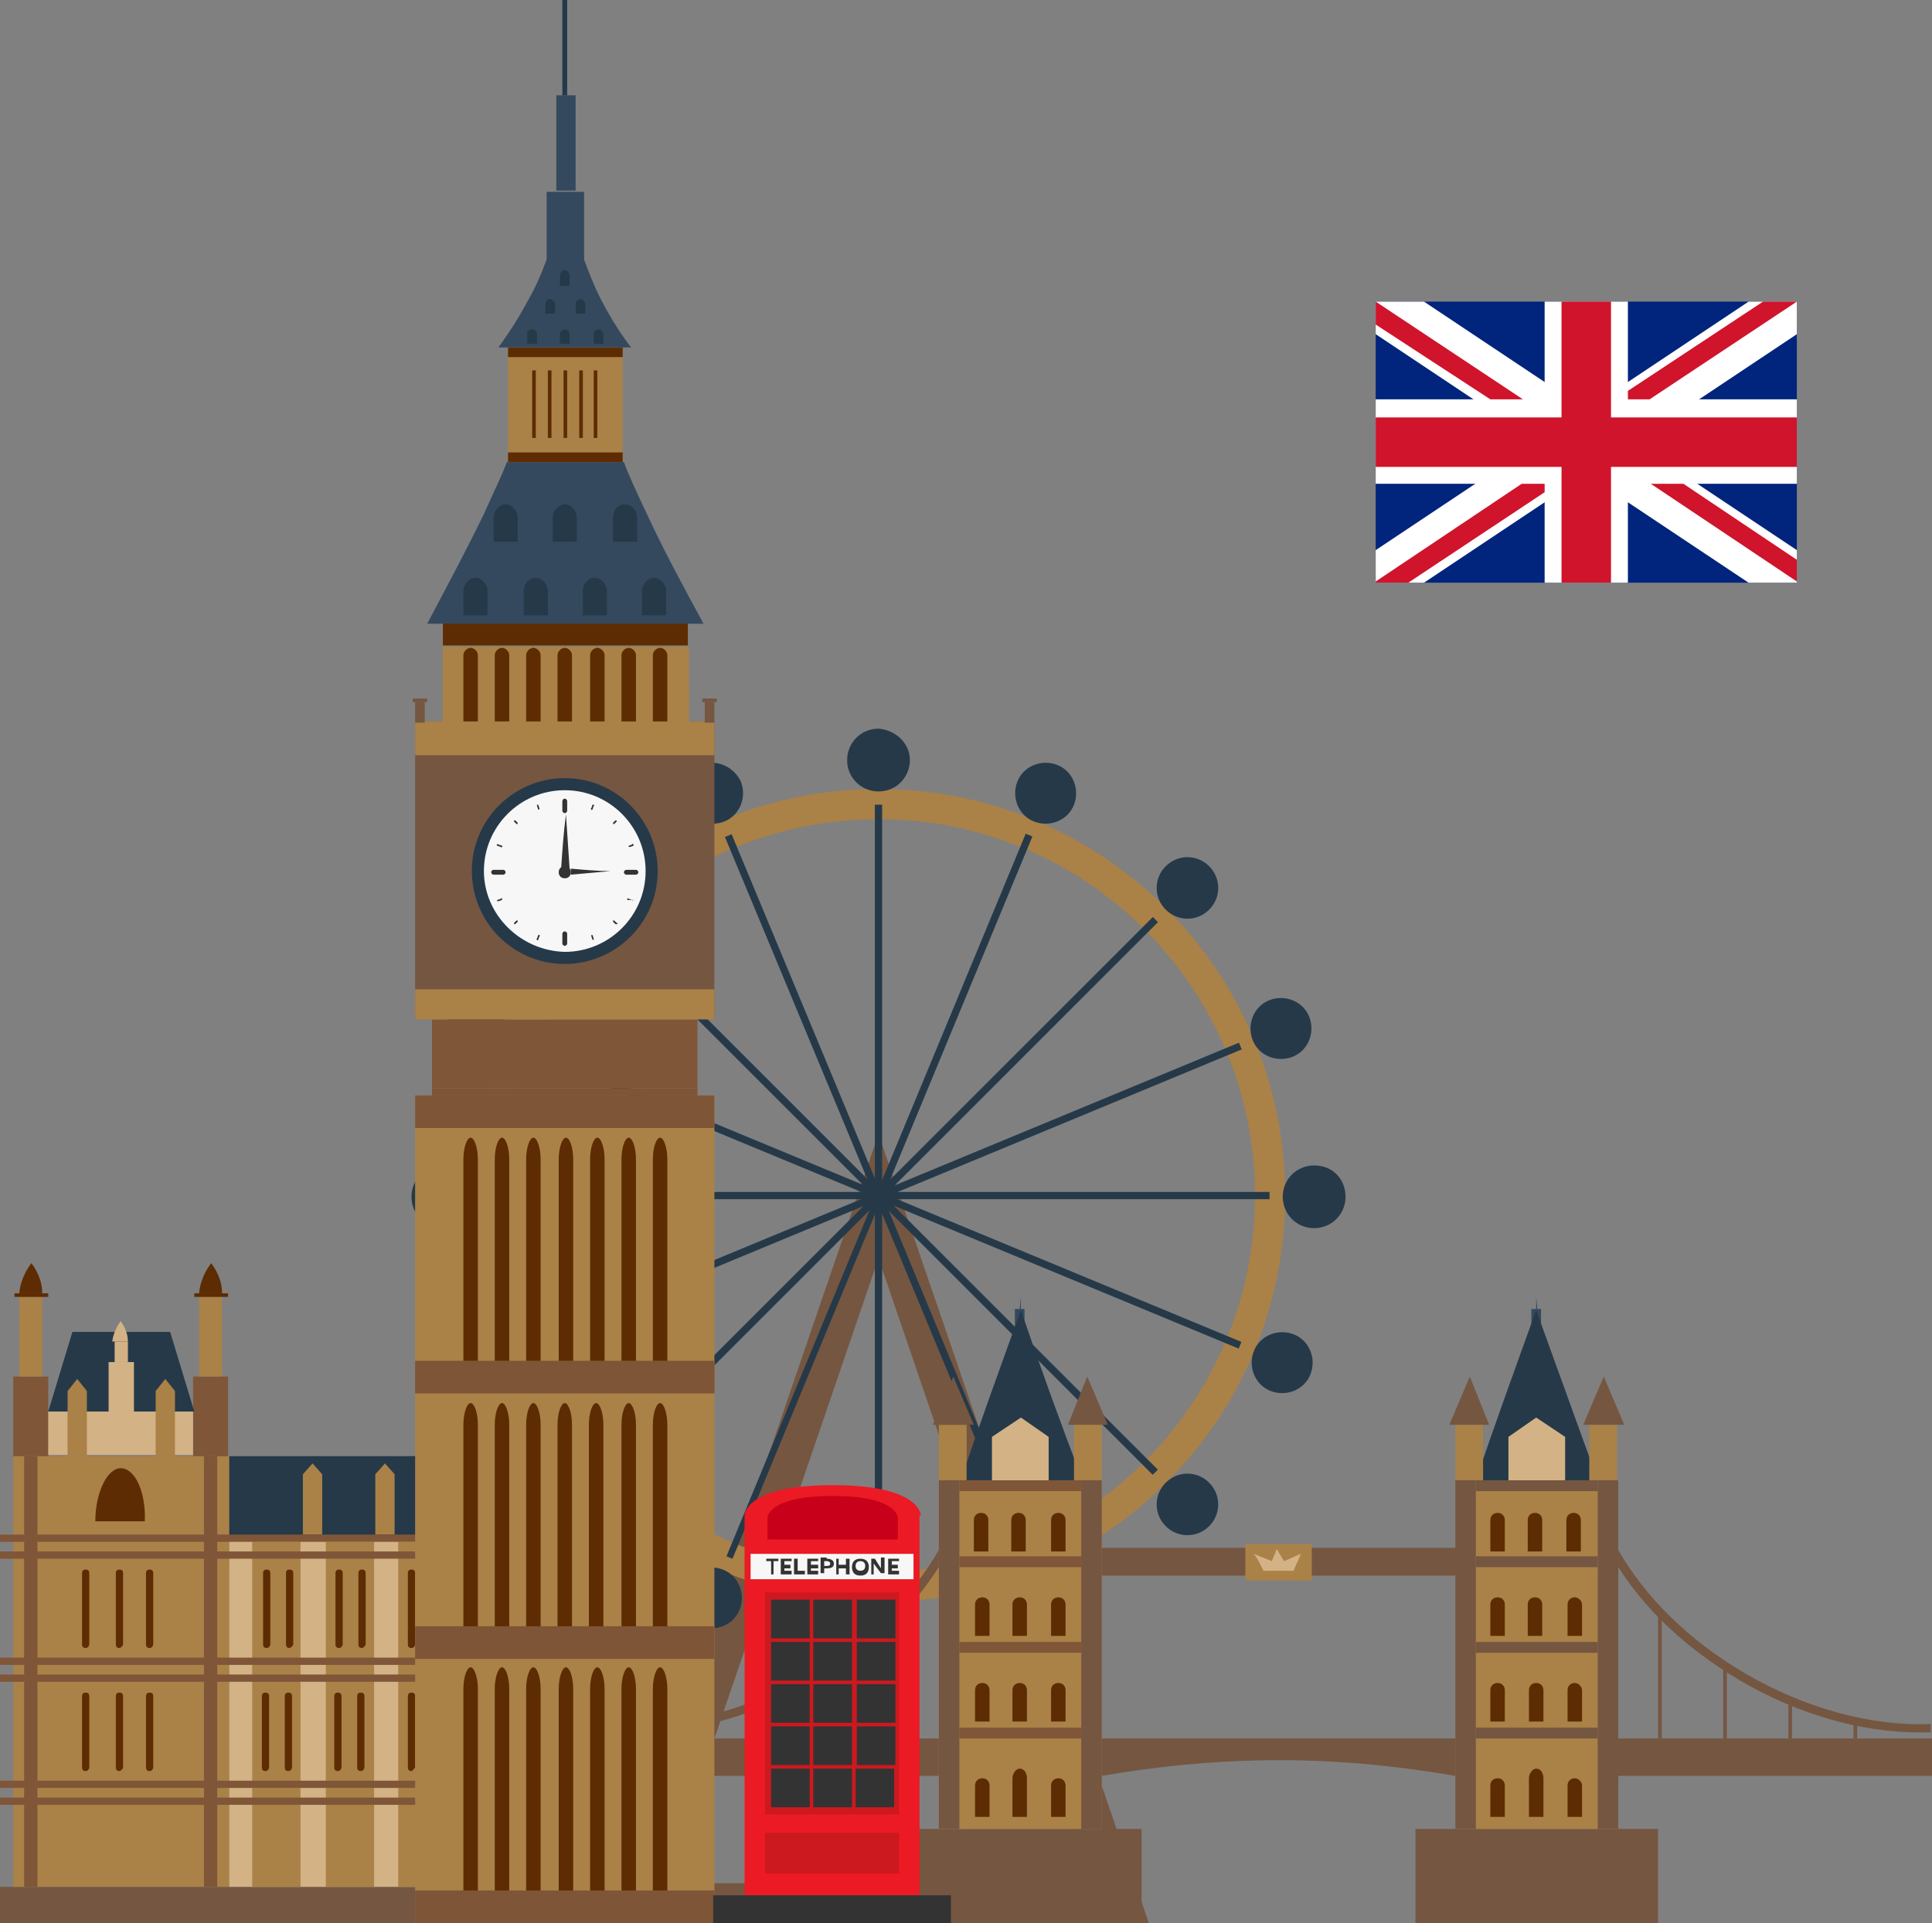 <?xml version="1.0" encoding="utf-8"?>
<!-- Generator: Adobe Illustrator 20.1.0, SVG Export Plug-In . SVG Version: 6.00 Build 0)  -->
<svg version="1.1" id="Layer_1" xmlns="http://www.w3.org/2000/svg" xmlns:xlink="http://www.w3.org/1999/xlink" x="0px" y="0px"
	 width="160.1px" height="159.4px" viewBox="0 0 160.1 159.4" style="enable-background:new 0 0 160.1 159.4;" xml:space="preserve"
	>
<rect x="0" y="0" width="160.1" height="159.4" fill="#808080" stroke="none"/>
<style type="text/css">
	.st0{fill:#755641;}
	.st1{clip-path:url(#SVGID_2_);fill:#AA8147;}
	.st2{clip-path:url(#SVGID_2_);fill:#253949;}
	.st3{clip-path:url(#SVGID_2_);fill:#755641;}
	.st4{clip-path:url(#SVGID_2_);fill:#AA8247;}
	.st5{clip-path:url(#SVGID_2_);fill:#7F5638;}
	.st6{clip-path:url(#SVGID_2_);fill:#5E2C02;}
	.st7{clip-path:url(#SVGID_2_);fill:#34495E;}
	.st8{clip-path:url(#SVGID_2_);fill:#D3B285;}
	.st9{clip-path:url(#SVGID_2_);fill:#7E5537;}
	.st10{clip-path:url(#SVGID_2_);fill:#7E5536;}
	.st11{clip-path:url(#SVGID_2_);fill:#F7F7F7;}
	.st12{clip-path:url(#SVGID_2_);fill:#333333;}
	.st13{clip-path:url(#SVGID_2_);fill:#EC1A24;}
	.st14{clip-path:url(#SVGID_2_);fill:#C8001A;}
	.st15{clip-path:url(#SVGID_2_);fill:#CC191F;}
	.st16{fill:#01247D;}
	.st17{fill:#FFFFFF;}
	.st18{fill:#CF142B;}
</style>
<path class="st0" d="M72.8,104.3l17.7,51.8H55.1L72.8,104.3z M50.4,159.4h44.8L72.8,94L50.4,159.4z"/>
<g>
	<defs>
		<rect id="SVGID_1_" width="160.1" height="159.4"/>
	</defs>
	<clipPath id="SVGID_2_">
		<use xlink:href="#SVGID_1_"  style="overflow:visible;"/>
	</clipPath>
	<path class="st1" d="M72.8,132.8c-18.6,0-33.7-15.1-33.7-33.7c0-18.6,15.1-33.7,33.7-33.7c18.6,0,33.7,15.1,33.7,33.7
		C106.5,117.7,91.4,132.8,72.8,132.8 M72.8,67.9c-17.2,0-31.2,14-31.2,31.2s14,31.2,31.2,31.2s31.2-14,31.2-31.2S90,67.9,72.8,67.9"
		/>
	<rect x="72.5" y="66.7" class="st2" width="0.6" height="32.4"/>
	<path class="st2" d="M75.4,63c0,1.4-1.1,2.6-2.6,2.6c-1.4,0-2.6-1.1-2.6-2.6c0-1.4,1.1-2.6,2.6-2.6C74.2,60.5,75.4,61.6,75.4,63"/>
	<rect x="72.5" y="99.1" class="st2" width="0.6" height="32.4"/>
	<path class="st2" d="M75.4,135.3c0-1.4-1.1-2.6-2.6-2.6c-1.4,0-2.6,1.1-2.6,2.6c0,1.4,1.1,2.6,2.6,2.6
		C74.2,137.8,75.4,136.7,75.4,135.3"/>
	<rect x="66.3" y="68" transform="matrix(0.923 -0.384 0.384 0.923 -27.233 32.074)" class="st2" width="0.6" height="32.4"/>
	<path class="st2" d="M61.4,64.8c0.5,1.3-0.1,2.8-1.4,3.3c-1.3,0.5-2.8-0.1-3.3-1.4c-0.5-1.3,0.1-2.8,1.4-3.3
		C59.3,62.9,60.8,63.5,61.4,64.8"/>
	
		<rect x="78.7" y="97.9" transform="matrix(0.924 -0.383 0.383 0.924 -37.668 38.955)" class="st2" width="0.6" height="32.4"/>
	<path class="st2" d="M89,131.5c-0.5-1.3-2-1.9-3.3-1.4c-1.3,0.5-1.9,2-1.4,3.3c0.5,1.3,2,1.9,3.3,1.4S89.5,132.8,89,131.5"/>
	
		<rect x="61.1" y="71.5" transform="matrix(0.707 -0.707 0.707 0.707 -44.025 69.073)" class="st2" width="0.6" height="32.4"/>
	<path class="st2" d="M49.1,71.8c1,1,1,2.6,0,3.6c-1,1-2.6,1-3.6,0c-1-1-1-2.6,0-3.6C46.5,70.8,48.1,70.8,49.1,71.8"/>
	<rect x="84" y="94.4" transform="matrix(0.707 -0.707 0.707 0.707 -53.514 91.985)" class="st2" width="0.6" height="32.4"/>
	<path class="st2" d="M100.2,122.9c-1-1-2.6-1-3.6,0c-1,1-1,2.6,0,3.6c1,1,2.6,1,3.6,0C101.2,125.5,101.2,123.9,100.2,122.9"/>
	
		<rect x="57.6" y="76.7" transform="matrix(0.383 -0.924 0.924 0.383 -50.151 110.794)" class="st2" width="0.6" height="32.4"/>
	<path class="st2" d="M40.4,83c1.3,0.5,1.9,2,1.4,3.3c-0.5,1.3-2,1.9-3.3,1.4c-1.3-0.5-1.9-2-1.4-3.3S39.1,82.4,40.4,83"/>
	
		<rect x="87.5" y="89.1" transform="matrix(0.383 -0.924 0.924 0.383 -43.132 146.1)" class="st2" width="0.6" height="32.4"/>
	<path class="st2" d="M107.2,110.6c-1.3-0.5-2.8,0.1-3.3,1.4c-0.5,1.3,0.1,2.8,1.4,3.3c1.3,0.5,2.8-0.1,3.3-1.4
		S108.5,111.1,107.2,110.6"/>
	<rect x="40.4" y="98.8" class="st2" width="32.4" height="0.6"/>
	<path class="st2" d="M36.7,96.6c1.4,0,2.6,1.1,2.6,2.6s-1.1,2.6-2.6,2.6c-1.4,0-2.6-1.1-2.6-2.6S35.3,96.6,36.7,96.6"/>
	<rect x="72.8" y="98.8" class="st2" width="32.4" height="0.6"/>
	<path class="st2" d="M108.9,96.6c-1.4,0-2.6,1.1-2.6,2.6c0,1.4,1.1,2.6,2.6,2.6c1.4,0,2.6-1.1,2.6-2.6
		C111.5,97.7,110.4,96.6,108.9,96.6"/>
	
		<rect x="41.7" y="105" transform="matrix(0.924 -0.383 0.383 0.924 -35.924 30.181)" class="st2" width="32.4" height="0.6"/>
	<path class="st2" d="M38.5,110.6c1.3-0.5,2.8,0.1,3.3,1.4c0.5,1.3-0.1,2.8-1.4,3.3c-1.3,0.5-2.8-0.1-3.3-1.4
		C36.6,112.6,37.2,111.1,38.5,110.6"/>
	
		<rect x="71.6" y="92.6" transform="matrix(0.924 -0.383 0.383 0.924 -28.894 40.699)" class="st2" width="32.4" height="0.6"/>
	<path class="st2" d="M105.2,82.9c-1.3,0.5-1.9,2-1.4,3.3s2,1.9,3.3,1.4c1.3-0.5,1.9-2,1.4-3.3S106.5,82.4,105.2,82.9"/>
	
		<rect x="45.2" y="110.3" transform="matrix(0.707 -0.707 0.707 0.707 -60.225 75.784)" class="st2" width="32.4" height="0.6"/>
	<path class="st2" d="M45.5,122.9c1-1,2.6-1,3.6,0c1,1,1,2.6,0,3.6c-1,1-2.6,1-3.6,0C44.5,125.5,44.5,123.9,45.5,122.9"/>
	
		<rect x="68.1" y="87.4" transform="matrix(0.707 -0.707 0.707 0.707 -37.313 85.274)" class="st2" width="32.4" height="0.6"/>
	<path class="st2" d="M96.6,71.8c-1,1-1,2.6,0,3.6c1,1,2.6,1,3.6,0c1-1,1-2.6,0-3.6C99.2,70.8,97.6,70.8,96.6,71.8"/>
	<polygon class="st2" points="72.6,99 73.1,99.2 60.7,129.2 60.2,129 	"/>
	<path class="st2" d="M56.6,131.5c0.5-1.3,2-1.9,3.3-1.4c1.3,0.5,1.9,2,1.4,3.3c-0.5,1.3-2,1.9-3.3,1.4
		C56.7,134.3,56.1,132.8,56.6,131.5"/>
	
		<rect x="62.8" y="83.9" transform="matrix(0.383 -0.924 0.924 0.383 -28.987 124.938)" class="st2" width="32.4" height="0.6"/>
	<path class="st2" d="M84.3,64.8c-0.5,1.3,0.1,2.8,1.4,3.3c1.3,0.5,2.8-0.1,3.3-1.4c0.5-1.3-0.1-2.8-1.4-3.3S84.8,63.5,84.3,64.8"/>
	<rect x="51.8" y="144.1" class="st3" width="26" height="3.1"/>
	<path class="st3" d="M67.3,138.7c-5,2.9-10.4,4.4-15.4,4.2v0.7c0.3,0,0.6,0,0.9,0c4.9,0,10.1-1.5,14.9-4.3c4.9-2.9,8.8-6.7,11-11
		h-0.8C75.6,132.4,71.9,136,67.3,138.7"/>
	<rect x="58" y="143" class="st3" width="0.3" height="1.1"/>
	<rect x="63.4" y="140.9" class="st3" width="0.3" height="3.2"/>
	<rect x="68.8" y="138.4" class="st3" width="0.3" height="5.7"/>
	<rect x="74.2" y="133.9" class="st3" width="0.3" height="10.2"/>
	<rect x="134.1" y="144.1" class="st3" width="26" height="3.1"/>
	<path class="st3" d="M144.6,138.7c5,2.9,10.4,4.4,15.4,4.2v0.7c-0.3,0-0.6,0-0.9,0c-4.9,0-10.1-1.5-14.9-4.3
		c-4.9-2.9-8.8-6.7-11-11h0.8C136.3,132.4,140,136,144.6,138.7"/>
	<rect x="153.6" y="143" class="st3" width="0.3" height="1.1"/>
	<rect x="148.2" y="140.9" class="st3" width="0.3" height="3.2"/>
	<rect x="142.8" y="138.4" class="st3" width="0.3" height="5.7"/>
	<rect x="137.4" y="133.9" class="st3" width="0.3" height="10.2"/>
	<rect x="74.5" y="151.6" class="st3" width="20.1" height="7.8"/>
	<rect x="117.3" y="151.6" class="st3" width="20.1" height="7.8"/>
	<rect x="77.8" y="122.7" class="st4" width="13.5" height="28.9"/>
	<rect x="77.8" y="122.7" class="st3" width="1.7" height="28.9"/>
	<rect x="89.6" y="122.7" class="st3" width="1.7" height="28.9"/>
	<rect x="79.5" y="143.2" class="st5" width="10.1" height="0.9"/>
	<rect x="79.5" y="136.1" class="st5" width="10.1" height="0.9"/>
	<rect x="79.5" y="129" class="st5" width="10.1" height="0.9"/>
	<rect x="79.5" y="122.7" class="st5" width="10.1" height="0.9"/>
	<path class="st6" d="M80.8,150.6V148c0-0.4,0.3-0.6,0.6-0.6c0.4,0,0.6,0.3,0.6,0.6v2.6H80.8z"/>
	<path class="st6" d="M87.1,150.6V148c0-0.4,0.3-0.6,0.6-0.6c0.4,0,0.6,0.3,0.6,0.6v2.6H87.1z"/>
	<path class="st6" d="M87.1,142.7v-2.6c0-0.4,0.3-0.6,0.6-0.6c0.4,0,0.6,0.3,0.6,0.6v2.6H87.1z"/>
	<path class="st6" d="M80.8,142.7v-2.6c0-0.4,0.3-0.6,0.6-0.6c0.4,0,0.6,0.3,0.6,0.6v2.6H80.8z"/>
	<path class="st6" d="M83.9,142.7v-2.6c0-0.4,0.3-0.6,0.6-0.6c0.4,0,0.6,0.3,0.6,0.6v2.6H83.9z"/>
	<path class="st6" d="M87.1,135.6V133c0-0.4,0.3-0.6,0.6-0.6c0.4,0,0.6,0.3,0.6,0.6v2.6H87.1z"/>
	<path class="st6" d="M80.8,135.6V133c0-0.4,0.3-0.6,0.6-0.6c0.4,0,0.6,0.3,0.6,0.6v2.6H80.8z"/>
	<path class="st6" d="M83.9,135.6V133c0-0.4,0.3-0.6,0.6-0.6c0.4,0,0.6,0.3,0.6,0.6v2.6H83.9z"/>
	<path class="st6" d="M87.1,128.5V126c0-0.4,0.3-0.6,0.6-0.6c0.4,0,0.6,0.3,0.6,0.6v2.6H87.1z"/>
	<path class="st6" d="M80.7,128.5V126c0-0.4,0.3-0.6,0.6-0.6c0.4,0,0.6,0.3,0.6,0.6v2.6H80.7z"/>
	<path class="st6" d="M83.8,128.5V126c0-0.4,0.3-0.6,0.6-0.6c0.4,0,0.6,0.3,0.6,0.6v2.6H83.8z"/>
	<path class="st6" d="M83.9,150.6v-3.2c0-0.4,0.3-0.8,0.6-0.8c0.4,0,0.6,0.4,0.6,0.8v3.2H83.9z"/>
	<rect x="84.1" y="108.5" class="st7" width="0.8" height="1.5"/>
	<path class="st2" d="M84.6,108.6c-1.7,4.7-3.4,9.4-5,14.1h10.1C87.9,118,86.2,113.3,84.6,108.6"/>
	<polygon class="st7" points="84.6,108.5 84.5,108.5 84.6,107.5 	"/>
	<polygon class="st8" points="86.9,122.7 82.2,122.7 82.2,119.1 84.6,117.5 86.9,119.1 	"/>
	<rect x="77.8" y="118.1" class="st4" width="2.3" height="4.6"/>
	<polygon class="st3" points="80.7,118.1 77.3,118.1 79,114.1 	"/>
	<rect x="89" y="118.1" class="st4" width="2.3" height="4.6"/>
	<polygon class="st3" points="91.8,118.1 88.5,118.1 90.1,114.1 	"/>
	<rect x="120.6" y="122.7" class="st4" width="13.5" height="28.9"/>
	<rect x="120.6" y="122.7" class="st3" width="1.7" height="28.9"/>
	<rect x="132.4" y="122.7" class="st3" width="1.7" height="28.9"/>
	<rect x="122.3" y="143.2" class="st3" width="10.1" height="0.9"/>
	<rect x="122.3" y="136.1" class="st3" width="10.1" height="0.9"/>
	<rect x="122.3" y="129" class="st3" width="10.1" height="0.9"/>
	<rect x="122.3" y="122.7" class="st3" width="10.1" height="0.9"/>
	<path class="st6" d="M123.5,150.6V148c0-0.4,0.3-0.6,0.6-0.6c0.4,0,0.6,0.3,0.6,0.6v2.6H123.5z"/>
	<path class="st6" d="M129.9,150.6V148c0-0.4,0.3-0.6,0.6-0.6s0.6,0.3,0.6,0.6v2.6H129.9z"/>
	<path class="st6" d="M129.9,142.7v-2.6c0-0.4,0.3-0.6,0.6-0.6s0.6,0.3,0.6,0.6v2.6H129.9z"/>
	<path class="st6" d="M123.5,142.7v-2.6c0-0.4,0.3-0.6,0.6-0.6c0.4,0,0.6,0.3,0.6,0.6v2.6H123.5z"/>
	<path class="st6" d="M126.7,142.7v-2.6c0-0.4,0.3-0.6,0.6-0.6c0.4,0,0.6,0.3,0.6,0.6v2.6H126.7z"/>
	<path class="st6" d="M129.9,135.6v-2.6c0-0.4,0.3-0.6,0.6-0.6s0.6,0.3,0.6,0.6v2.6H129.9z"/>
	<path class="st6" d="M123.5,135.6v-2.6c0-0.4,0.3-0.6,0.6-0.6c0.4,0,0.6,0.3,0.6,0.6v2.6H123.5z"/>
	<path class="st6" d="M126.6,135.6v-2.6c0-0.4,0.3-0.6,0.6-0.6c0.4,0,0.6,0.3,0.6,0.6v2.6H126.6z"/>
	<path class="st6" d="M129.8,128.5V126c0-0.4,0.3-0.6,0.6-0.6c0.4,0,0.6,0.3,0.6,0.6v2.6H129.8z"/>
	<path class="st6" d="M123.5,128.5V126c0-0.4,0.3-0.6,0.6-0.6c0.4,0,0.6,0.3,0.6,0.6v2.6H123.5z"/>
	<path class="st6" d="M126.6,128.5V126c0-0.4,0.3-0.6,0.6-0.6c0.4,0,0.6,0.3,0.6,0.6v2.6H126.6z"/>
	<path class="st6" d="M126.7,150.6v-3.2c0-0.4,0.3-0.8,0.6-0.8c0.4,0,0.6,0.4,0.6,0.8v3.2H126.7z"/>
	<rect x="126.9" y="108.5" class="st7" width="0.8" height="1.5"/>
	<path class="st2" d="M127.3,108.6c-1.7,4.7-3.4,9.4-5,14.1h10.1C130.7,118,129,113.3,127.3,108.6"/>
	<polygon class="st7" points="127.4,108.5 127.3,108.5 127.3,107.5 	"/>
	<polygon class="st8" points="129.7,122.7 125,122.7 125,119.1 127.3,117.5 129.7,119.1 	"/>
	<rect x="120.6" y="118.1" class="st4" width="2.3" height="4.6"/>
	<polygon class="st3" points="123.4,118.1 120.1,118.1 121.8,114.1 	"/>
	<rect x="131.7" y="118.1" class="st4" width="2.3" height="4.6"/>
	<polygon class="st3" points="134.6,118.1 131.2,118.1 132.9,114.1 	"/>
	<rect x="91.3" y="128.3" class="st3" width="29.4" height="2.3"/>
	<rect x="103.2" y="128" class="st4" width="5.5" height="3"/>
	<path class="st8" d="M104.7,130.2h2.5c0.2-0.5,0.4-0.9,0.6-1.4c-0.5,0.2-0.9,0.4-1.4,0.6c-0.2-0.3-0.4-0.7-0.6-1
		c-0.1,0.3-0.3,0.7-0.4,1l-1.5-0.6C104.3,129.3,104.5,129.8,104.7,130.2"/>
	<path class="st3" d="M91.3,147.2c4.1-0.7,9-1.3,14.7-1.3c5.6,0,10.5,0.6,14.6,1.3v-3.1H91.3V147.2z"/>
	<rect x="0" y="156.4" class="st3" width="58" height="3"/>
	<rect x="1.1" y="120.7" class="st1" width="17.9" height="35.7"/>
	<path class="st6" d="M10,121.7c-1.1,0-2.1,2-2.1,4.4h4.1C12.1,123.7,11.2,121.7,10,121.7"/>
	<path class="st6" d="M9.9,136.6L9.9,136.6c-0.2,0-0.3-0.1-0.3-0.3v-5.9c0-0.2,0.1-0.3,0.3-0.3c0.2,0,0.3,0.1,0.3,0.3v5.9
		C10.2,136.4,10,136.6,9.9,136.6"/>
	<path class="st6" d="M12.4,136.6L12.4,136.6c-0.2,0-0.3-0.1-0.3-0.3v-5.9c0-0.2,0.1-0.3,0.3-0.3c0.2,0,0.3,0.1,0.3,0.3v5.9
		C12.7,136.4,12.6,136.6,12.4,136.6"/>
	<path class="st6" d="M7.1,136.6L7.1,136.6c-0.2,0-0.3-0.1-0.3-0.3v-5.9c0-0.2,0.1-0.3,0.3-0.3c0.2,0,0.3,0.1,0.3,0.3v5.9
		C7.4,136.4,7.3,136.6,7.1,136.6"/>
	<path class="st6" d="M9.9,146.8L9.9,146.8c-0.2,0-0.3-0.1-0.3-0.3v-5.9c0-0.2,0.1-0.3,0.3-0.3c0.2,0,0.3,0.1,0.3,0.3v5.9
		C10.2,146.6,10,146.8,9.9,146.8"/>
	<path class="st6" d="M12.4,146.8L12.4,146.8c-0.2,0-0.3-0.1-0.3-0.3v-5.9c0-0.2,0.1-0.3,0.3-0.3c0.2,0,0.3,0.1,0.3,0.3v5.9
		C12.7,146.6,12.6,146.8,12.4,146.8"/>
	<path class="st6" d="M7.1,146.8L7.1,146.8c-0.2,0-0.3-0.1-0.3-0.3v-5.9c0-0.2,0.1-0.3,0.3-0.3c0.2,0,0.3,0.1,0.3,0.3v5.9
		C7.4,146.6,7.3,146.8,7.1,146.8"/>
	<rect x="1.1" y="114.1" class="st5" width="2.9" height="6.6"/>
	<rect x="1.6" y="107.5" class="st1" width="1.9" height="6.6"/>
	<path class="st6" d="M2.6,104.7c-0.3,0.4-0.9,1.3-1,2.5h1.9C3.5,106,2.9,105.1,2.6,104.7"/>
	<rect x="1.2" y="107.2" class="st6" width="2.8" height="0.3"/>
	<rect x="16" y="114.1" class="st5" width="2.9" height="6.6"/>
	<rect x="16.5" y="107.5" class="st1" width="1.9" height="6.6"/>
	<path class="st6" d="M17.5,104.7c-0.3,0.4-0.9,1.3-1,2.5h1.9C18.4,106,17.8,105.1,17.5,104.7"/>
	<rect x="16.1" y="107.2" class="st6" width="2.8" height="0.3"/>
	<polygon class="st2" points="14.1,110.4 6,110.4 4,117 16.1,117 	"/>
	<rect x="9" y="112.9" class="st8" width="2.1" height="4.1"/>
	<rect x="9.5" y="111.2" class="st8" width="1.1" height="1.7"/>
	<path class="st8" d="M10,109.5c-0.2,0.3-0.6,0.9-0.7,1.7h1.3C10.6,110.4,10.2,109.8,10,109.5"/>
	<rect x="4" y="117" class="st8" width="12" height="3.6"/>
	<polygon class="st1" points="7.2,120.7 5.6,120.7 5.6,115.3 6.4,114.3 7.2,115.3 	"/>
	<polygon class="st1" points="14.5,120.7 12.9,120.7 12.9,115.3 13.7,114.3 14.5,115.3 	"/>
	<rect x="2" y="120.7" class="st5" width="1.1" height="35.7"/>
	<rect x="16.9" y="120.7" class="st5" width="1.1" height="35.7"/>
	<rect x="39" y="120.7" class="st1" width="17.9" height="35.7"/>
	<path class="st6" d="M47.9,121.7c-1.1,0-2.1,2-2.1,4.4H50C50,123.7,49.1,121.7,47.9,121.7"/>
	<path class="st6" d="M47.8,136.6L47.8,136.6c-0.2,0-0.3-0.1-0.3-0.3v-5.9c0-0.2,0.1-0.3,0.3-0.3c0.2,0,0.3,0.1,0.3,0.3v5.9
		C48.1,136.4,47.9,136.6,47.8,136.6"/>
	<path class="st6" d="M50.3,136.6L50.3,136.6c-0.2,0-0.3-0.1-0.3-0.3v-5.9c0-0.2,0.1-0.3,0.3-0.3c0.2,0,0.3,0.1,0.3,0.3v5.9
		C50.6,136.4,50.5,136.6,50.3,136.6"/>
	<path class="st6" d="M45,136.6L45,136.6c-0.2,0-0.3-0.1-0.3-0.3v-5.9c0-0.2,0.1-0.3,0.3-0.3c0.2,0,0.3,0.1,0.3,0.3v5.9
		C45.3,136.4,45.2,136.6,45,136.6"/>
	<path class="st6" d="M47.8,146.8L47.8,146.8c-0.2,0-0.3-0.1-0.3-0.3v-5.9c0-0.2,0.1-0.3,0.3-0.3c0.2,0,0.3,0.1,0.3,0.3v5.9
		C48.1,146.6,47.9,146.8,47.8,146.8"/>
	<path class="st6" d="M50.3,146.8L50.3,146.8c-0.2,0-0.3-0.1-0.3-0.3v-5.9c0-0.2,0.1-0.3,0.3-0.3c0.2,0,0.3,0.1,0.3,0.3v5.9
		C50.6,146.6,50.5,146.8,50.3,146.8"/>
	<path class="st6" d="M45,146.8L45,146.8c-0.2,0-0.3-0.1-0.3-0.3v-5.9c0-0.2,0.1-0.3,0.3-0.3c0.2,0,0.3,0.1,0.3,0.3v5.9
		C45.3,146.6,45.2,146.8,45,146.8"/>
	<rect x="39" y="114.1" class="st5" width="2.9" height="6.6"/>
	<rect x="39.5" y="107.5" class="st1" width="1.9" height="6.6"/>
	<path class="st6" d="M40.5,104.7c-0.3,0.4-0.9,1.3-1,2.5h1.9C41.4,106,40.8,105.1,40.5,104.7"/>
	<rect x="39.1" y="107.2" class="st6" width="2.8" height="0.3"/>
	<rect x="53.9" y="114.1" class="st5" width="2.9" height="6.6"/>
	<rect x="54.4" y="107.5" class="st1" width="1.9" height="6.6"/>
	<path class="st6" d="M55.4,104.7c-0.3,0.4-0.9,1.3-1,2.5h1.9C56.3,106,55.7,105.1,55.4,104.7"/>
	<rect x="54" y="107.2" class="st6" width="2.8" height="0.3"/>
	<polygon class="st2" points="52,110.4 44,110.4 41.9,117 54,117 	"/>
	<rect x="46.9" y="112.9" class="st8" width="2.1" height="4.1"/>
	<rect x="47.4" y="111.2" class="st8" width="1.1" height="1.7"/>
	<path class="st8" d="M47.9,109.5c-0.2,0.3-0.6,0.9-0.7,1.7h1.3C48.6,110.4,48.1,109.8,47.9,109.5"/>
	<rect x="41.9" y="117" class="st8" width="12" height="3.6"/>
	<polygon class="st1" points="45.1,120.7 43.5,120.7 43.5,115.3 44.3,114.3 45.1,115.3 	"/>
	<polygon class="st1" points="52.4,120.7 50.8,120.7 50.8,115.3 51.6,114.3 52.4,115.3 	"/>
	<rect x="39.9" y="120.7" class="st5" width="1.1" height="35.7"/>
	<rect x="54.9" y="120.7" class="st5" width="1.1" height="35.7"/>
	<rect x="19" y="127.2" class="st8" width="20" height="29.2"/>
	<rect x="19" y="120.7" class="st2" width="20" height="6.6"/>
	<polygon class="st1" points="26.7,127.2 25.1,127.2 25.1,122.2 25.9,121.3 26.7,122.2 	"/>
	<polygon class="st1" points="32.7,127.2 31.1,127.2 31.1,122.2 31.9,121.3 32.7,122.2 	"/>
	<rect x="27" y="127.8" class="st1" width="4" height="28.6"/>
	<path class="st6" d="M28.1,136.6L28.1,136.6c-0.2,0-0.3-0.1-0.3-0.3v-5.9c0-0.2,0.1-0.3,0.3-0.3c0.2,0,0.3,0.1,0.3,0.3v5.9
		C28.4,136.4,28.3,136.6,28.1,136.6"/>
	<path class="st6" d="M30,136.6L30,136.6c-0.2,0-0.3-0.1-0.3-0.3v-5.9c0-0.2,0.1-0.3,0.3-0.3c0.2,0,0.3,0.1,0.3,0.3v5.9
		C30.3,136.4,30.1,136.6,30,136.6"/>
	<path class="st6" d="M28,146.8L28,146.8c-0.2,0-0.3-0.1-0.3-0.3v-5.9c0-0.2,0.1-0.3,0.3-0.3c0.2,0,0.3,0.1,0.3,0.3v5.9
		C28.3,146.6,28.2,146.8,28,146.8"/>
	<path class="st6" d="M29.9,146.8L29.9,146.8c-0.2,0-0.3-0.1-0.3-0.3v-5.9c0-0.2,0.1-0.3,0.3-0.3c0.2,0,0.3,0.1,0.3,0.3v5.9
		C30.2,146.6,30.1,146.8,29.9,146.8"/>
	<rect x="33" y="127.8" class="st1" width="4" height="28.6"/>
	<path class="st6" d="M34.1,136.6L34.1,136.6c-0.2,0-0.3-0.1-0.3-0.3v-5.9c0-0.2,0.1-0.3,0.3-0.3c0.2,0,0.3,0.1,0.3,0.3v5.9
		C34.4,136.4,34.3,136.6,34.1,136.6"/>
	<path class="st6" d="M36,136.6L36,136.6c-0.2,0-0.3-0.1-0.3-0.3v-5.9c0-0.2,0.1-0.3,0.3-0.3c0.2,0,0.3,0.1,0.3,0.3v5.9
		C36.3,136.4,36.2,136.6,36,136.6"/>
	<path class="st6" d="M34.1,146.8L34.1,146.8c-0.2,0-0.3-0.1-0.3-0.3v-5.9c0-0.2,0.1-0.3,0.3-0.3c0.2,0,0.3,0.1,0.3,0.3v5.9
		C34.3,146.6,34.2,146.8,34.1,146.8"/>
	<path class="st6" d="M35.9,146.8L35.9,146.8c-0.2,0-0.3-0.1-0.3-0.3v-5.9c0-0.2,0.1-0.3,0.3-0.3c0.2,0,0.3,0.1,0.3,0.3v5.9
		C36.2,146.6,36.1,146.8,35.9,146.8"/>
	<rect x="20.9" y="127.8" class="st1" width="4" height="28.6"/>
	<path class="st6" d="M22.1,136.6L22.1,136.6c-0.2,0-0.3-0.1-0.3-0.3v-5.9c0-0.2,0.1-0.3,0.3-0.3c0.2,0,0.3,0.1,0.3,0.3v5.9
		C22.4,136.4,22.3,136.6,22.1,136.6"/>
	<path class="st6" d="M24,136.6L24,136.6c-0.2,0-0.3-0.1-0.3-0.3v-5.9c0-0.2,0.1-0.3,0.3-0.3c0.2,0,0.3,0.1,0.3,0.3v5.9
		C24.3,136.4,24.1,136.6,24,136.6"/>
	<path class="st6" d="M22,146.8L22,146.8c-0.2,0-0.3-0.1-0.3-0.3v-5.9c0-0.2,0.1-0.3,0.3-0.3c0.2,0,0.3,0.1,0.3,0.3v5.9
		C22.3,146.6,22.2,146.8,22,146.8"/>
	<path class="st6" d="M23.9,146.8L23.9,146.8c-0.2,0-0.3-0.1-0.3-0.3v-5.9c0-0.2,0.1-0.3,0.3-0.3c0.2,0,0.3,0.1,0.3,0.3v5.9
		C24.2,146.6,24.1,146.8,23.9,146.8"/>
	<rect x="0" y="127.2" class="st5" width="58" height="0.6"/>
	<rect x="0" y="128.6" class="st5" width="58" height="0.6"/>
	<rect x="0" y="137.4" class="st5" width="58" height="0.6"/>
	<rect x="0" y="138.8" class="st5" width="58" height="0.6"/>
	<rect x="0" y="147.6" class="st5" width="58" height="0.6"/>
	<rect x="0" y="149" class="st5" width="58" height="0.6"/>
	<rect x="34.4" y="90.8" class="st4" width="24.8" height="24.6"/>
	<rect x="34.4" y="90.8" class="st9" width="24.8" height="2.7"/>
	<rect x="34.4" y="112.8" class="st9" width="24.8" height="2.7"/>
	<rect x="34.4" y="112.8" class="st1" width="24.8" height="24.6"/>
	<rect x="34.4" y="112.8" class="st9" width="24.8" height="2.7"/>
	<rect x="34.4" y="134.8" class="st9" width="24.8" height="2.7"/>
	<rect x="34.4" y="134.8" class="st1" width="24.8" height="24.6"/>
	<rect x="34.4" y="134.8" class="st9" width="24.8" height="2.7"/>
	<rect x="34.4" y="156.7" class="st9" width="24.8" height="2.7"/>
	<rect x="35.8" y="90.2" class="st10" width="22" height="0.6"/>
	<rect x="35.8" y="84.5" class="st5" width="22" height="5.7"/>
	<rect x="34.4" y="59.8" class="st3" width="24.8" height="24.6"/>
	<rect x="34.4" y="59.8" class="st1" width="24.8" height="2.8"/>
	<rect x="34.4" y="82" class="st1" width="24.8" height="2.5"/>
	<path class="st2" d="M39.1,72.2c0-4.3,3.5-7.7,7.7-7.7c4.3,0,7.7,3.5,7.7,7.7c0,4.3-3.5,7.7-7.7,7.7C42.5,79.9,39.1,76.4,39.1,72.2
		"/>
	<path class="st11" d="M40.1,72.2c0-3.7,3-6.7,6.7-6.7c3.7,0,6.7,3,6.7,6.7c0,3.7-3,6.7-6.7,6.7C43.1,78.8,40.1,75.8,40.1,72.2"/>
	<path class="st12" d="M46.8,67.4L46.8,67.4c-0.1,0-0.2-0.1-0.2-0.2v-0.8c0-0.1,0.1-0.2,0.2-0.2c0.1,0,0.2,0.1,0.2,0.2v0.8
		C47,67.3,46.9,67.4,46.8,67.4"/>
	<path class="st12" d="M46.8,78.4L46.8,78.4c-0.1,0-0.2-0.1-0.2-0.2v-0.8c0-0.1,0.1-0.2,0.2-0.2c0.1,0,0.2,0.1,0.2,0.2v0.8
		C47,78.3,46.9,78.4,46.8,78.4"/>
	<path class="st12" d="M41.9,72.3L41.9,72.3c0,0.1-0.1,0.2-0.2,0.2h-0.8c-0.1,0-0.2-0.1-0.2-0.2c0-0.1,0.1-0.2,0.2-0.2h0.8
		C41.8,72.1,41.9,72.2,41.9,72.3"/>
	<path class="st12" d="M52.9,72.3L52.9,72.3c0,0.1-0.1,0.2-0.2,0.2h-0.8c-0.1,0-0.2-0.1-0.2-0.2c0-0.1,0.1-0.2,0.2-0.2h0.8
		C52.8,72.1,52.9,72.2,52.9,72.3"/>
	<path class="st12" d="M44.7,67.1L44.7,67.1c0,0-0.1,0-0.1,0l-0.1-0.3c0,0,0-0.1,0-0.1c0,0,0.1,0,0.1,0l0.1,0.3
		C44.7,67.1,44.7,67.1,44.7,67.1"/>
	<path class="st12" d="M49.2,77.9L49.2,77.9c0,0-0.1,0-0.1,0l-0.1-0.3c0,0,0-0.1,0-0.1c0,0,0.1,0,0.1,0l0.1,0.3
		C49.2,77.9,49.2,77.9,49.2,77.9"/>
	<path class="st12" d="M42.9,68.3L42.9,68.3c0,0-0.1,0-0.1,0l-0.2-0.2c0,0,0-0.1,0-0.1c0,0,0.1,0,0.1,0l0.2,0.2
		C42.9,68.3,42.9,68.3,42.9,68.3"/>
	<path class="st12" d="M51.1,76.6L51.1,76.6c0,0-0.1,0-0.1,0l-0.2-0.2c0,0,0-0.1,0-0.1c0,0,0.1,0,0.1,0l0.2,0.2
		C51.2,76.5,51.2,76.6,51.1,76.6"/>
	<path class="st12" d="M41.6,70.2L41.6,70.2c0,0-0.1,0.1-0.1,0l-0.3-0.1c0,0-0.1-0.1,0-0.1c0,0,0.1-0.1,0.1,0l0.3,0.1
		C41.6,70.1,41.7,70.1,41.6,70.2"/>
	<path class="st12" d="M52.5,74.6L52.5,74.6c0,0-0.1,0.1-0.1,0L52,74.6c0,0-0.1-0.1,0-0.1c0,0,0.1-0.1,0.1,0l0.3,0.1
		C52.5,74.6,52.5,74.6,52.5,74.6"/>
	<path class="st12" d="M41.6,74.5L41.6,74.5c0,0,0,0.1,0,0.1l-0.3,0.1c0,0-0.1,0-0.1,0c0,0,0-0.1,0-0.1l0.3-0.1
		C41.6,74.4,41.6,74.4,41.6,74.5"/>
	<path class="st12" d="M52.5,70L52.5,70c0,0,0,0.1,0,0.1l-0.3,0.1c0,0-0.1,0-0.1,0c0,0,0-0.1,0-0.1l0.3-0.1
		C52.4,69.9,52.4,69.9,52.5,70"/>
	<path class="st12" d="M42.9,76.3L42.9,76.3c0,0,0,0.1,0,0.1l-0.2,0.2c0,0-0.1,0-0.1,0c0,0,0-0.1,0-0.1l0.2-0.2
		C42.8,76.3,42.8,76.3,42.9,76.3"/>
	<path class="st12" d="M51.1,68L51.1,68c0,0,0,0.1,0,0.1l-0.2,0.2c0,0-0.1,0-0.1,0c0,0,0-0.1,0-0.1L51,68C51.1,68,51.1,68,51.1,68"
		/>
	<path class="st12" d="M44.7,77.5L44.7,77.5c0,0,0.1,0.1,0,0.1l-0.1,0.3c0,0-0.1,0.1-0.1,0c0,0-0.1-0.1,0-0.1l0.1-0.3
		C44.6,77.5,44.6,77.5,44.7,77.5"/>
	<path class="st12" d="M49.2,66.7L49.2,66.7c0,0,0.1,0.1,0,0.1l-0.1,0.3c0,0-0.1,0.1-0.1,0c0,0-0.1-0.1,0-0.1l0.1-0.3
		C49.1,66.7,49.1,66.7,49.2,66.7"/>
	<path class="st12" d="M47.3,72.3c0,0.3-0.2,0.5-0.5,0.5c-0.3,0-0.5-0.2-0.5-0.5c0-0.3,0.2-0.5,0.5-0.5C47.1,71.8,47.3,72,47.3,72.3
		"/>
	<path class="st12" d="M47.2,72h-0.7c0.1-1.5,0.2-3,0.4-4.5C47,69,47.1,70.5,47.2,72"/>
	<path class="st12" d="M47.3,72v0.5c1.1-0.1,2.2-0.2,3.3-0.3C49.5,72.2,48.4,72.1,47.3,72"/>
	<rect x="36.7" y="53.6" class="st4" width="20.4" height="6.3"/>
	<path class="st6" d="M38.4,59.8v-5.5c0-0.3,0.3-0.6,0.6-0.6c0.3,0,0.6,0.3,0.6,0.6v5.5H38.4z"/>
	<path class="st6" d="M41,59.8v-5.5c0-0.3,0.3-0.6,0.6-0.6c0.3,0,0.6,0.3,0.6,0.6v5.5H41z"/>
	<path class="st6" d="M43.6,59.8v-5.5c0-0.3,0.3-0.6,0.6-0.6c0.3,0,0.6,0.3,0.6,0.6v5.5H43.6z"/>
	<path class="st6" d="M46.2,59.8v-5.5c0-0.3,0.3-0.6,0.6-0.6c0.3,0,0.6,0.3,0.6,0.6v5.5H46.2z"/>
	<path class="st6" d="M48.9,59.8v-5.5c0-0.3,0.3-0.6,0.6-0.6c0.3,0,0.6,0.3,0.6,0.6v5.5H48.9z"/>
	<path class="st6" d="M51.5,59.8v-5.5c0-0.3,0.3-0.6,0.6-0.6c0.3,0,0.6,0.3,0.6,0.6v5.5H51.5z"/>
	<path class="st6" d="M54.1,59.8v-5.5c0-0.3,0.3-0.6,0.6-0.6c0.3,0,0.6,0.3,0.6,0.6v5.5H54.1z"/>
	<path class="st6" d="M38.4,112.8V96.1c0-1,0.3-1.8,0.6-1.8c0.3,0,0.6,0.8,0.6,1.8v16.7H38.4z"/>
	<path class="st6" d="M41,112.8V96.1c0-1,0.3-1.8,0.6-1.8c0.3,0,0.6,0.8,0.6,1.8v16.7H41z"/>
	<path class="st6" d="M43.6,112.8V96.1c0-1,0.3-1.8,0.6-1.8c0.3,0,0.6,0.8,0.6,1.8v16.7H43.6z"/>
	<path class="st6" d="M46.3,112.8V96.1c0-1,0.3-1.8,0.6-1.8c0.3,0,0.6,0.8,0.6,1.8v16.7H46.3z"/>
	<path class="st6" d="M48.9,112.8V96.1c0-1,0.3-1.8,0.6-1.8c0.3,0,0.6,0.8,0.6,1.8v16.7H48.9z"/>
	<path class="st6" d="M51.5,112.8V96.1c0-1,0.3-1.8,0.6-1.8c0.3,0,0.6,0.8,0.6,1.8v16.7H51.5z"/>
	<path class="st6" d="M54.1,112.8V96.1c0-1,0.3-1.8,0.6-1.8c0.3,0,0.6,0.8,0.6,1.8v16.7H54.1z"/>
	<path class="st6" d="M38.4,134.8v-16.7c0-1,0.3-1.8,0.6-1.8c0.3,0,0.6,0.8,0.6,1.8v16.7H38.4z"/>
	<path class="st6" d="M41,134.8v-16.7c0-1,0.3-1.8,0.6-1.8c0.3,0,0.6,0.8,0.6,1.8v16.7H41z"/>
	<path class="st6" d="M43.6,134.8v-16.7c0-1,0.3-1.8,0.6-1.8c0.3,0,0.6,0.8,0.6,1.8v16.7H43.6z"/>
	<path class="st6" d="M46.2,134.8v-16.7c0-1,0.3-1.8,0.6-1.8c0.3,0,0.6,0.8,0.6,1.8v16.7H46.2z"/>
	<path class="st6" d="M48.8,134.8v-16.7c0-1,0.3-1.8,0.6-1.8c0.3,0,0.6,0.8,0.6,1.8v16.7H48.8z"/>
	<path class="st6" d="M51.5,134.8v-16.7c0-1,0.3-1.8,0.6-1.8c0.3,0,0.6,0.8,0.6,1.8v16.7H51.5z"/>
	<path class="st6" d="M54.1,134.8v-16.7c0-1,0.3-1.8,0.6-1.8c0.3,0,0.6,0.8,0.6,1.8v16.7H54.1z"/>
	<path class="st6" d="M38.4,156.7V140c0-1,0.3-1.8,0.6-1.8c0.3,0,0.6,0.8,0.6,1.8v16.7H38.4z"/>
	<path class="st6" d="M41,156.7V140c0-1,0.3-1.8,0.6-1.8c0.3,0,0.6,0.8,0.6,1.8v16.7H41z"/>
	<path class="st6" d="M43.6,156.7V140c0-1,0.3-1.8,0.6-1.8c0.3,0,0.6,0.8,0.6,1.8v16.7H43.6z"/>
	<path class="st6" d="M46.3,156.7V140c0-1,0.3-1.8,0.6-1.8c0.3,0,0.6,0.8,0.6,1.8v16.7H46.3z"/>
	<path class="st6" d="M48.9,156.7V140c0-1,0.3-1.8,0.6-1.8c0.3,0,0.6,0.8,0.6,1.8v16.7H48.9z"/>
	<path class="st6" d="M51.5,156.7V140c0-1,0.3-1.8,0.6-1.8c0.3,0,0.6,0.8,0.6,1.8v16.7H51.5z"/>
	<path class="st6" d="M54.1,156.7V140c0-1,0.3-1.8,0.6-1.8c0.3,0,0.6,0.8,0.6,1.8v16.7H54.1z"/>
	<rect x="34.4" y="58.2" class="st3" width="0.8" height="1.7"/>
	<rect x="34.2" y="57.9" class="st3" width="1.2" height="0.3"/>
	<rect x="58.4" y="58.2" class="st3" width="0.8" height="1.7"/>
	<rect x="58.2" y="57.9" class="st3" width="1.2" height="0.3"/>
	<rect x="36.7" y="51.6" class="st6" width="20.3" height="1.9"/>
	<path class="st7" d="M35.4,51.7h22.9c-1.8-3.3-3.4-6.3-4.6-8.9c-0.9-1.9-1.6-3.4-2-4.5H42c-0.4,1.1-1.1,2.5-1.9,4.3
		C38.8,45.3,37.2,48.3,35.4,51.7"/>
	<path class="st2" d="M39.4,47.9c0.5,0,1,0.5,1,1.1v2h-2v-2C38.4,48.4,38.9,47.9,39.4,47.9"/>
	<path class="st2" d="M44.4,47.9c0.5,0,1,0.5,1,1.1v2h-2v-2C43.4,48.4,43.8,47.9,44.4,47.9"/>
	<path class="st2" d="M49.3,47.9c0.5,0,1,0.5,1,1.1v2h-2v-2C48.3,48.4,48.7,47.9,49.3,47.9"/>
	<path class="st2" d="M54.2,47.9c0.5,0,1,0.5,1,1.1v2h-2v-2C53.2,48.4,53.7,47.9,54.2,47.9"/>
	<path class="st2" d="M41.9,41.8c0.5,0,1,0.5,1,1.1v2h-2v-2C40.9,42.3,41.4,41.8,41.9,41.8"/>
	<path class="st2" d="M46.8,41.8c0.5,0,1,0.5,1,1.1v2h-2v-2C45.8,42.3,46.3,41.8,46.8,41.8"/>
	<path class="st2" d="M51.8,41.8c0.5,0,1,0.5,1,1.1v2h-2v-2C50.8,42.3,51.2,41.8,51.8,41.8"/>
	<rect x="42.1" y="28.8" class="st4" width="9.5" height="9.5"/>
	<rect x="42.1" y="28.8" class="st6" width="9.5" height="0.8"/>
	<rect x="42.1" y="37.5" class="st6" width="9.5" height="0.8"/>
	<rect x="44.1" y="30.7" class="st6" width="0.3" height="5.6"/>
	<rect x="45.4" y="30.7" class="st6" width="0.3" height="5.6"/>
	<rect x="46.7" y="30.7" class="st6" width="0.3" height="5.6"/>
	<rect x="48" y="30.7" class="st6" width="0.3" height="5.6"/>
	<rect x="49.2" y="30.7" class="st6" width="0.3" height="5.6"/>
	<path class="st7" d="M52.3,28.8h-11c0.8-1.1,1.6-2.3,2.4-3.8c0.7-1.2,1.2-2.4,1.6-3.5h3.1c0.4,1.1,0.9,2.4,1.6,3.7
		C50.8,26.7,51.6,27.9,52.3,28.8"/>
	<path class="st2" d="M44.1,27.3c0.2,0,0.4,0.2,0.4,0.4v0.8h-0.8v-0.8C43.6,27.5,43.8,27.3,44.1,27.3"/>
	<path class="st2" d="M45.6,24.8c0.2,0,0.4,0.2,0.4,0.4V26h-0.8v-0.8C45.2,25,45.3,24.8,45.6,24.8"/>
	<path class="st2" d="M48.1,24.8c0.2,0,0.4,0.2,0.4,0.4V26h-0.8v-0.8C47.7,25,47.9,24.8,48.1,24.8"/>
	<path class="st2" d="M46.8,27.3c0.2,0,0.4,0.2,0.4,0.4v0.8h-0.8v-0.8C46.4,27.5,46.6,27.3,46.8,27.3"/>
	<path class="st2" d="M49.6,27.3c0.2,0,0.4,0.2,0.4,0.4v0.8h-0.8v-0.8C49.2,27.5,49.4,27.3,49.6,27.3"/>
	<path class="st2" d="M46.8,22.4c0.2,0,0.4,0.2,0.4,0.5v0.8h-0.8v-0.8C46.4,22.6,46.6,22.4,46.8,22.4"/>
	<rect x="45.3" y="15.9" class="st7" width="3.1" height="5.7"/>
	<rect x="46.1" y="7.9" class="st7" width="1.6" height="7.9"/>
	<rect x="46.6" class="st2" width="0.4" height="7.9"/>
	<path class="st13" d="M76.3,125.6c0,0,0-2.5-7.3-2.5c-7.3,0-7.3,2.5-7.3,2.5v31.5h14.5V125.6z"/>
	<path class="st14" d="M74.4,125.8c0,0,0-1.8-5.4-1.8c-5.4,0-5.4,1.8-5.4,1.8v1.8l10.8,0V125.8z"/>
	<rect x="63.4" y="132" class="st15" width="11.1" height="18.4"/>
	<rect x="62.2" y="128.8" class="st11" width="13.5" height="2.1"/>
	<polygon class="st12" points="64.5,129.2 64.5,129.4 64.1,129.4 64.1,130.5 63.9,130.5 63.9,129.4 63.5,129.4 63.5,129.2 	"/>
	<polygon class="st12" points="65.6,129.2 65.6,129.4 65,129.4 65,129.7 65.5,129.7 65.5,130 65,130 65,130.2 65.6,130.2 
		65.6,130.5 64.7,130.5 64.7,129.2 	"/>
	<polygon class="st12" points="66.1,129.2 66.1,130.2 66.7,130.2 66.7,130.5 65.8,130.5 65.8,129.2 	"/>
	<polygon class="st12" points="67.8,129.2 67.8,129.4 67.2,129.4 67.2,129.7 67.8,129.7 67.8,130 67.2,130 67.2,130.2 67.8,130.2 
		67.8,130.5 66.9,130.5 66.9,129.2 	"/>
	<path class="st12" d="M68.5,129.2c0.3,0,0.6,0.1,0.6,0.4c0,0.3-0.2,0.4-0.6,0.4h-0.2v0.4H68v-1.3H68.5z M68.5,129.4h-0.2v0.4h0.2
		c0.1,0,0.3,0,0.3-0.2C68.8,129.5,68.7,129.4,68.5,129.4"/>
	<polygon class="st12" points="70.4,129.2 70.4,130.5 70.1,130.5 70.1,130 69.5,130 69.5,130.5 69.3,130.5 69.3,129.2 69.5,129.2 
		69.5,129.7 70.1,129.7 70.1,129.2 	"/>
	<path class="st12" d="M71.3,129.2c0.5,0,0.7,0.3,0.7,0.7c0,0.4-0.2,0.7-0.7,0.7c-0.5,0-0.7-0.3-0.7-0.7
		C70.6,129.5,70.8,129.2,71.3,129.2 M71.3,129.4c-0.3,0-0.4,0.2-0.4,0.4c0,0.2,0.1,0.4,0.4,0.4c0.3,0,0.4-0.2,0.4-0.4
		C71.7,129.6,71.6,129.4,71.3,129.4"/>
	<path class="st12" d="M72.2,130.5v-1.3h0.3L73,130c0-0.1,0-0.1,0-0.2v-0.7h0.3v1.3h-0.3l-0.6-0.8c0,0.1,0,0.1,0,0.2v0.7H72.2z"/>
	<polygon class="st12" points="74.5,129.2 74.5,129.4 73.9,129.4 73.9,129.7 74.4,129.7 74.4,130 73.9,130 73.9,130.2 74.5,130.2 
		74.5,130.5 73.6,130.5 73.6,129.2 	"/>
	<rect x="63.9" y="132.6" class="st12" width="3.2" height="3.2"/>
	<rect x="67.4" y="132.6" class="st12" width="3.2" height="3.2"/>
	<rect x="71" y="132.6" class="st12" width="3.2" height="3.2"/>
	<rect x="63.9" y="136.1" class="st12" width="3.2" height="3.2"/>
	<rect x="67.4" y="136.1" class="st12" width="3.2" height="3.2"/>
	<rect x="71" y="136.1" class="st12" width="3.2" height="3.2"/>
	<rect x="63.9" y="139.6" class="st12" width="3.2" height="3.2"/>
	<rect x="67.4" y="139.6" class="st12" width="3.2" height="3.2"/>
	<rect x="71" y="139.6" class="st12" width="3.2" height="3.2"/>
	<rect x="63.9" y="143.1" class="st12" width="3.2" height="3.2"/>
	<rect x="67.4" y="143.1" class="st12" width="3.2" height="3.2"/>
	<rect x="71" y="143.1" class="st12" width="3.2" height="3.2"/>
	<rect x="63.9" y="146.6" class="st12" width="3.2" height="3.2"/>
	<rect x="67.4" y="146.6" class="st12" width="3.2" height="3.2"/>
	<rect x="70.9" y="146.6" class="st12" width="3.2" height="3.2"/>
	<rect x="63.4" y="151.9" class="st15" width="11.1" height="3.4"/>
	<rect x="59.1" y="157.1" class="st12" width="19.7" height="2.3"/>
</g>
<rect x="114" y="25" class="st16" width="34.9" height="23.3"/>
<polygon class="st17" points="128,25 128,33.1 114,33.1 114,40.1 128,40.1 128,48.3 134.9,48.3 134.9,40.1 148.9,40.1 148.9,33.1 
	134.9,33.1 134.9,25 "/>
<polygon class="st17" points="114,25 114,27.7 144.9,48.3 148.9,48.3 148.9,45.6 118,25 "/>
<polygon class="st17" points="144.9,25 114,45.6 114,48.3 118,48.3 148.9,27.7 148.9,25 "/>
<polygon class="st18" points="129.4,25 129.4,34.6 114,34.6 114,38.7 129.4,38.7 129.4,48.3 133.5,48.3 133.5,38.7 148.9,38.7 
	148.9,34.6 133.5,34.6 133.5,25 "/>
<polygon class="st18" points="136.8,40.1 148.9,48.2 148.9,46.4 139.5,40.1 "/>
<polygon class="st18" points="146.1,25 134.9,32.4 134.9,33.1 136.7,33.1 148.9,25 148.9,25 "/>
<polygon class="st18" points="126.1,40.1 114,48.2 114,48.3 116.7,48.3 128,40.8 128,40.1 "/>
<polygon class="st18" points="114,26.9 123.5,33.1 126.2,33.1 114,25 "/>
</svg>
